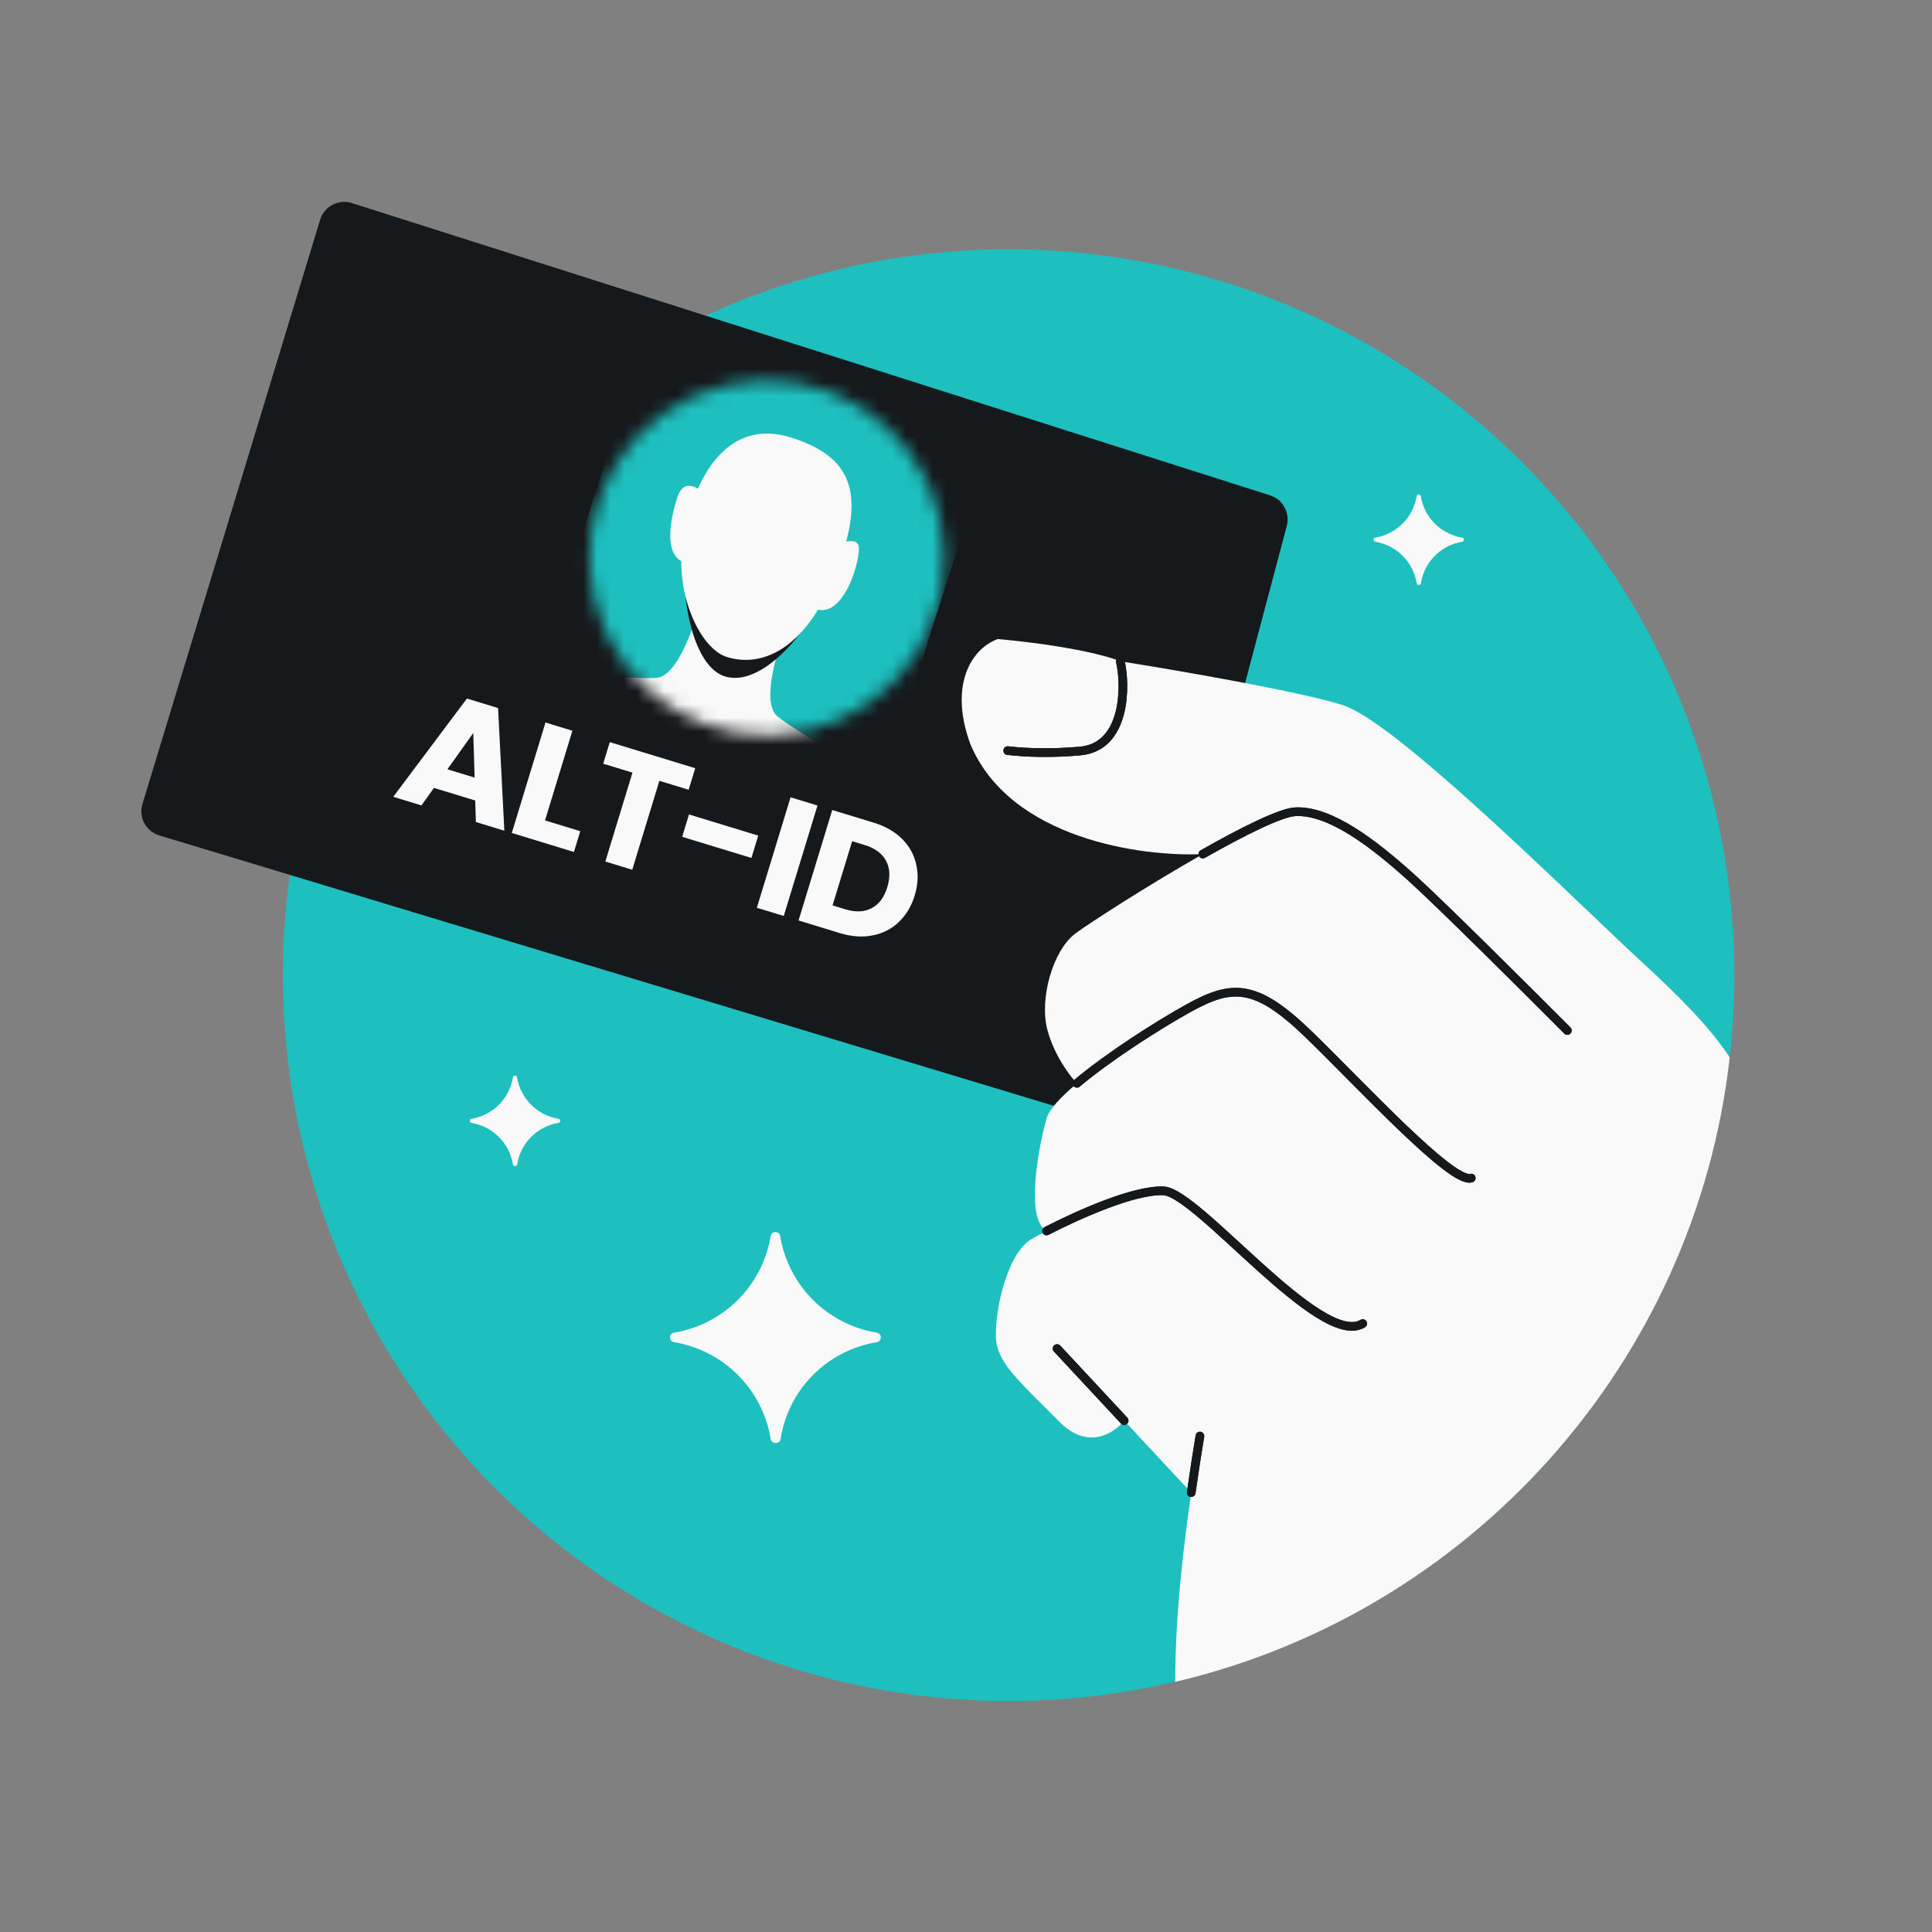 <svg width="144" height="144" viewBox="0 0 144 144" fill="none" xmlns="http://www.w3.org/2000/svg">
    <rect x="0" y="0" width="144" height="144" fill="#808080" stroke="none"/>
    <g clip-path="url(#clip0_756_1026)">
        <ellipse cx="75.173" cy="72.684" rx="54.092" ry="54.103" fill="#1EBFBF"/>
        <path d="M10.617 59.922L23.86 16.38C24.165 15.377 25.23 14.817 26.229 15.135L94.663 36.92C95.618 37.224 96.167 38.225 95.91 39.194L84.501 82.191C84.228 83.219 83.157 83.816 82.139 83.508L11.872 62.269C10.877 61.968 10.314 60.916 10.617 59.922Z" fill="#16191C"/>
        <path d="M35.419 59.664L32.346 58.726L31.41 60.03L29.311 59.389L34.802 52.065L37.124 52.774L37.591 61.916L35.468 61.268L35.419 59.664ZM35.376 57.958L35.275 54.633L33.347 57.339L35.376 57.958ZM40.623 61.149L43.251 61.951L42.778 63.499L38.146 62.085L40.658 53.852L42.663 54.464L40.623 61.149ZM51.818 57.258L51.328 58.864L49.146 58.199L47.124 64.825L45.119 64.213L47.141 57.587L44.959 56.921L45.45 55.314L51.818 57.258ZM56.514 62.28L56.006 63.946L50.845 62.371L51.353 60.705L56.514 62.28ZM60.93 60.038L58.417 68.271L56.412 67.659L58.924 59.426L60.93 60.038ZM65.116 61.315C65.984 61.58 66.69 61.983 67.234 62.526C67.778 63.068 68.13 63.705 68.291 64.438C68.462 65.165 68.424 65.936 68.176 66.749C67.93 67.554 67.532 68.215 66.981 68.731C66.439 69.249 65.786 69.579 65.025 69.723C64.27 69.869 63.464 69.811 62.603 69.549L59.519 68.607L62.031 60.374L65.116 61.315ZM63.004 67.773C63.763 68.005 64.416 67.978 64.965 67.692C65.513 67.406 65.903 66.885 66.135 66.126C66.366 65.368 66.335 64.713 66.042 64.162C65.749 63.611 65.223 63.22 64.464 62.988L63.514 62.698L62.054 67.483L63.004 67.773Z" fill="#F9F9F9"/>
        <mask id="mask0_756_1026" style="mask-type:alpha" maskUnits="userSpaceOnUse" x="43" y="28" width="28" height="27">
            <circle cx="57.153" cy="41.577" r="13.227" transform="rotate(-13.215 57.153 41.577)" fill="#D9D9D9"/>
        </mask>
        <g mask="url(#mask0_756_1026)">
            <rect x="48.928" y="22.458" width="26.978" height="33.131" rx="2.744" transform="rotate(17.67 48.928 22.458)" fill="#1EBFBF"/>
            <path fill-rule="evenodd" clip-rule="evenodd" d="M52.221 44.865C52.221 44.865 50.831 50.385 48.928 50.523C48.365 50.563 47.705 50.532 46.989 50.498C45.289 50.416 43.28 50.32 41.527 51.145C40.02 51.855 39.107 54.845 39.107 54.845L51.283 58.724L63.459 62.602C63.459 62.602 64.444 59.636 63.625 58.185C62.672 56.498 60.977 55.414 59.544 54.497C58.941 54.111 58.384 53.755 57.948 53.396C56.475 52.183 58.534 46.877 58.534 46.877L55.377 45.871L52.221 44.865Z" fill="#F9F9F9"/>
            <path d="M54.167 50.454C51.584 49.83 50.892 44.36 51.074 43.011L52.734 44.036L59.838 43.567L60.175 46.407C59.59 47.462 56.75 51.078 54.167 50.454Z" fill="#16191C"/>
            <path d="M51.011 39.615C51.955 35.147 54.422 31.164 58.993 32.62C63.563 34.076 64.694 36.843 62.111 43.151C59.952 48.424 56.758 49.791 54.146 48.959C52.188 48.335 50.067 44.083 51.011 39.615Z" fill="#F9F9F9"/>
            <path d="M50.471 37.107C50.989 35.484 52.183 36.411 52.716 37.077C53.286 38.666 53.918 41.881 51.884 42.028C49.342 42.212 49.825 39.137 50.471 37.107Z" fill="#F9F9F9"/>
            <path d="M63.99 40.669C63.802 40.013 62.566 40.463 61.971 40.771C60.713 41.86 58.665 44.288 60.534 45.28C62.871 46.522 64.226 41.489 63.99 40.669Z" fill="#F9F9F9"/>
        </g>
        <path d="M128.922 78.818C126.345 101.661 109.547 120.197 87.593 125.356C87.596 120.001 88.297 114.683 88.787 111.253L83.788 105.885C83.066 106.815 81.088 108.132 78.949 105.961C78.505 105.511 78.093 105.1 77.711 104.719L77.709 104.717C75.787 102.802 74.644 101.663 74.314 100.307C73.918 98.682 74.884 93.453 76.939 92.317C77.236 92.153 77.597 91.961 78.006 91.751C76.365 90.837 77.438 85.335 78.012 83.341C78.203 82.68 79.072 81.755 80.268 80.747C79.742 80.201 78.567 78.641 78.069 76.77C77.447 74.431 78.48 70.842 80.136 69.591C81.092 68.869 85.55 65.987 89.652 63.66C85.116 63.876 75.299 62.54 72.327 55.465C70.74 51.157 72.324 48.383 74.367 47.63C79.78 48.126 82.71 48.942 83.499 49.288C87.665 49.948 96.806 51.523 100.054 52.544C103.297 53.564 112.349 62.186 118.468 68.015C120.008 69.481 121.361 70.77 122.39 71.717C125.187 74.292 127.483 76.593 128.922 78.818Z" fill="#F9F9F9"/>
        <path d="M89.436 107.034C89.251 108.13 89.027 109.565 88.786 111.249M78.788 100.513L83.787 105.881M101.568 98.65C98.428 100.553 89.274 88.847 86.709 88.757C84.514 88.679 80.427 90.506 78.005 91.747M109.657 87.807C108.231 88.26 101.491 80.92 97.522 77.078C93.554 73.236 91.786 73.374 88.576 75.149C86.428 76.337 82.683 78.707 80.267 80.743M116.821 76.804C113.805 73.777 107.243 67.244 105.115 65.335C102.455 62.95 99.196 60.392 96.573 60.5C95.465 60.546 92.654 61.953 89.651 63.656M83.499 49.285C83.923 51.062 83.947 55.676 80.492 55.977C78.412 56.158 76.647 56.117 75.109 55.945" stroke="#16191C" stroke-width="0.646" stroke-linecap="round"/>
        <path d="M89.436 107.036C89.251 108.133 89.027 109.567 88.787 111.252M78.789 100.515L83.788 105.883M101.568 98.653C98.429 100.556 89.274 88.85 86.709 88.759C84.514 88.681 80.427 90.509 78.005 91.75M109.658 87.809C108.231 88.262 101.491 80.922 97.523 77.08C93.554 73.238 91.787 73.377 88.576 75.152C86.428 76.339 82.683 78.71 80.267 80.746M116.821 76.807C113.806 73.779 107.243 67.246 105.115 65.338C102.455 62.952 99.196 60.394 96.574 60.502C95.465 60.548 92.654 61.955 89.652 63.658M83.499 49.287C83.923 51.065 83.948 55.679 80.492 55.98C78.413 56.16 76.648 56.119 75.109 55.948" stroke="#16191C" stroke-width="0.646" stroke-linecap="round"/>
        <path d="M50.27 99.324C49.83 99.361 49.83 100.004 50.27 100.044C53.938 100.661 56.818 103.541 57.435 107.21C57.477 107.669 58.147 107.669 58.189 107.21C58.772 103.541 61.652 100.661 65.32 100.044C65.76 100.004 65.76 99.361 65.32 99.324C61.652 98.707 58.772 95.827 58.155 92.159C58.115 91.719 57.471 91.719 57.435 92.159C56.818 95.827 53.938 98.707 50.27 99.324Z" fill="#F9F9F9"/>
        <path d="M35.157 83.387C34.968 83.403 34.968 83.679 35.157 83.696C36.73 83.96 37.965 85.196 38.23 86.769C38.248 86.966 38.535 86.966 38.553 86.769C38.803 85.196 40.038 83.96 41.612 83.696C41.8 83.679 41.8 83.403 41.612 83.387C40.038 83.122 38.803 81.887 38.539 80.314C38.522 80.126 38.245 80.125 38.23 80.314C37.965 81.887 36.73 83.122 35.157 83.387Z" fill="#F9F9F9"/>
        <path d="M102.515 40.07C102.327 40.085 102.327 40.361 102.515 40.379C104.089 40.643 105.324 41.878 105.588 43.451C105.606 43.648 105.894 43.648 105.912 43.451C106.162 41.878 107.397 40.643 108.97 40.379C109.159 40.361 109.159 40.085 108.97 40.07C107.397 39.805 106.162 38.57 105.897 36.997C105.88 36.808 105.604 36.808 105.588 36.997C105.324 38.57 104.089 39.805 102.515 40.07Z" fill="#F9F9F9"/>
    </g>
    <defs>
        <clipPath id="clip0_756_1026">
            <rect width="144" height="144" fill="white"/>
        </clipPath>
    </defs>
</svg>
